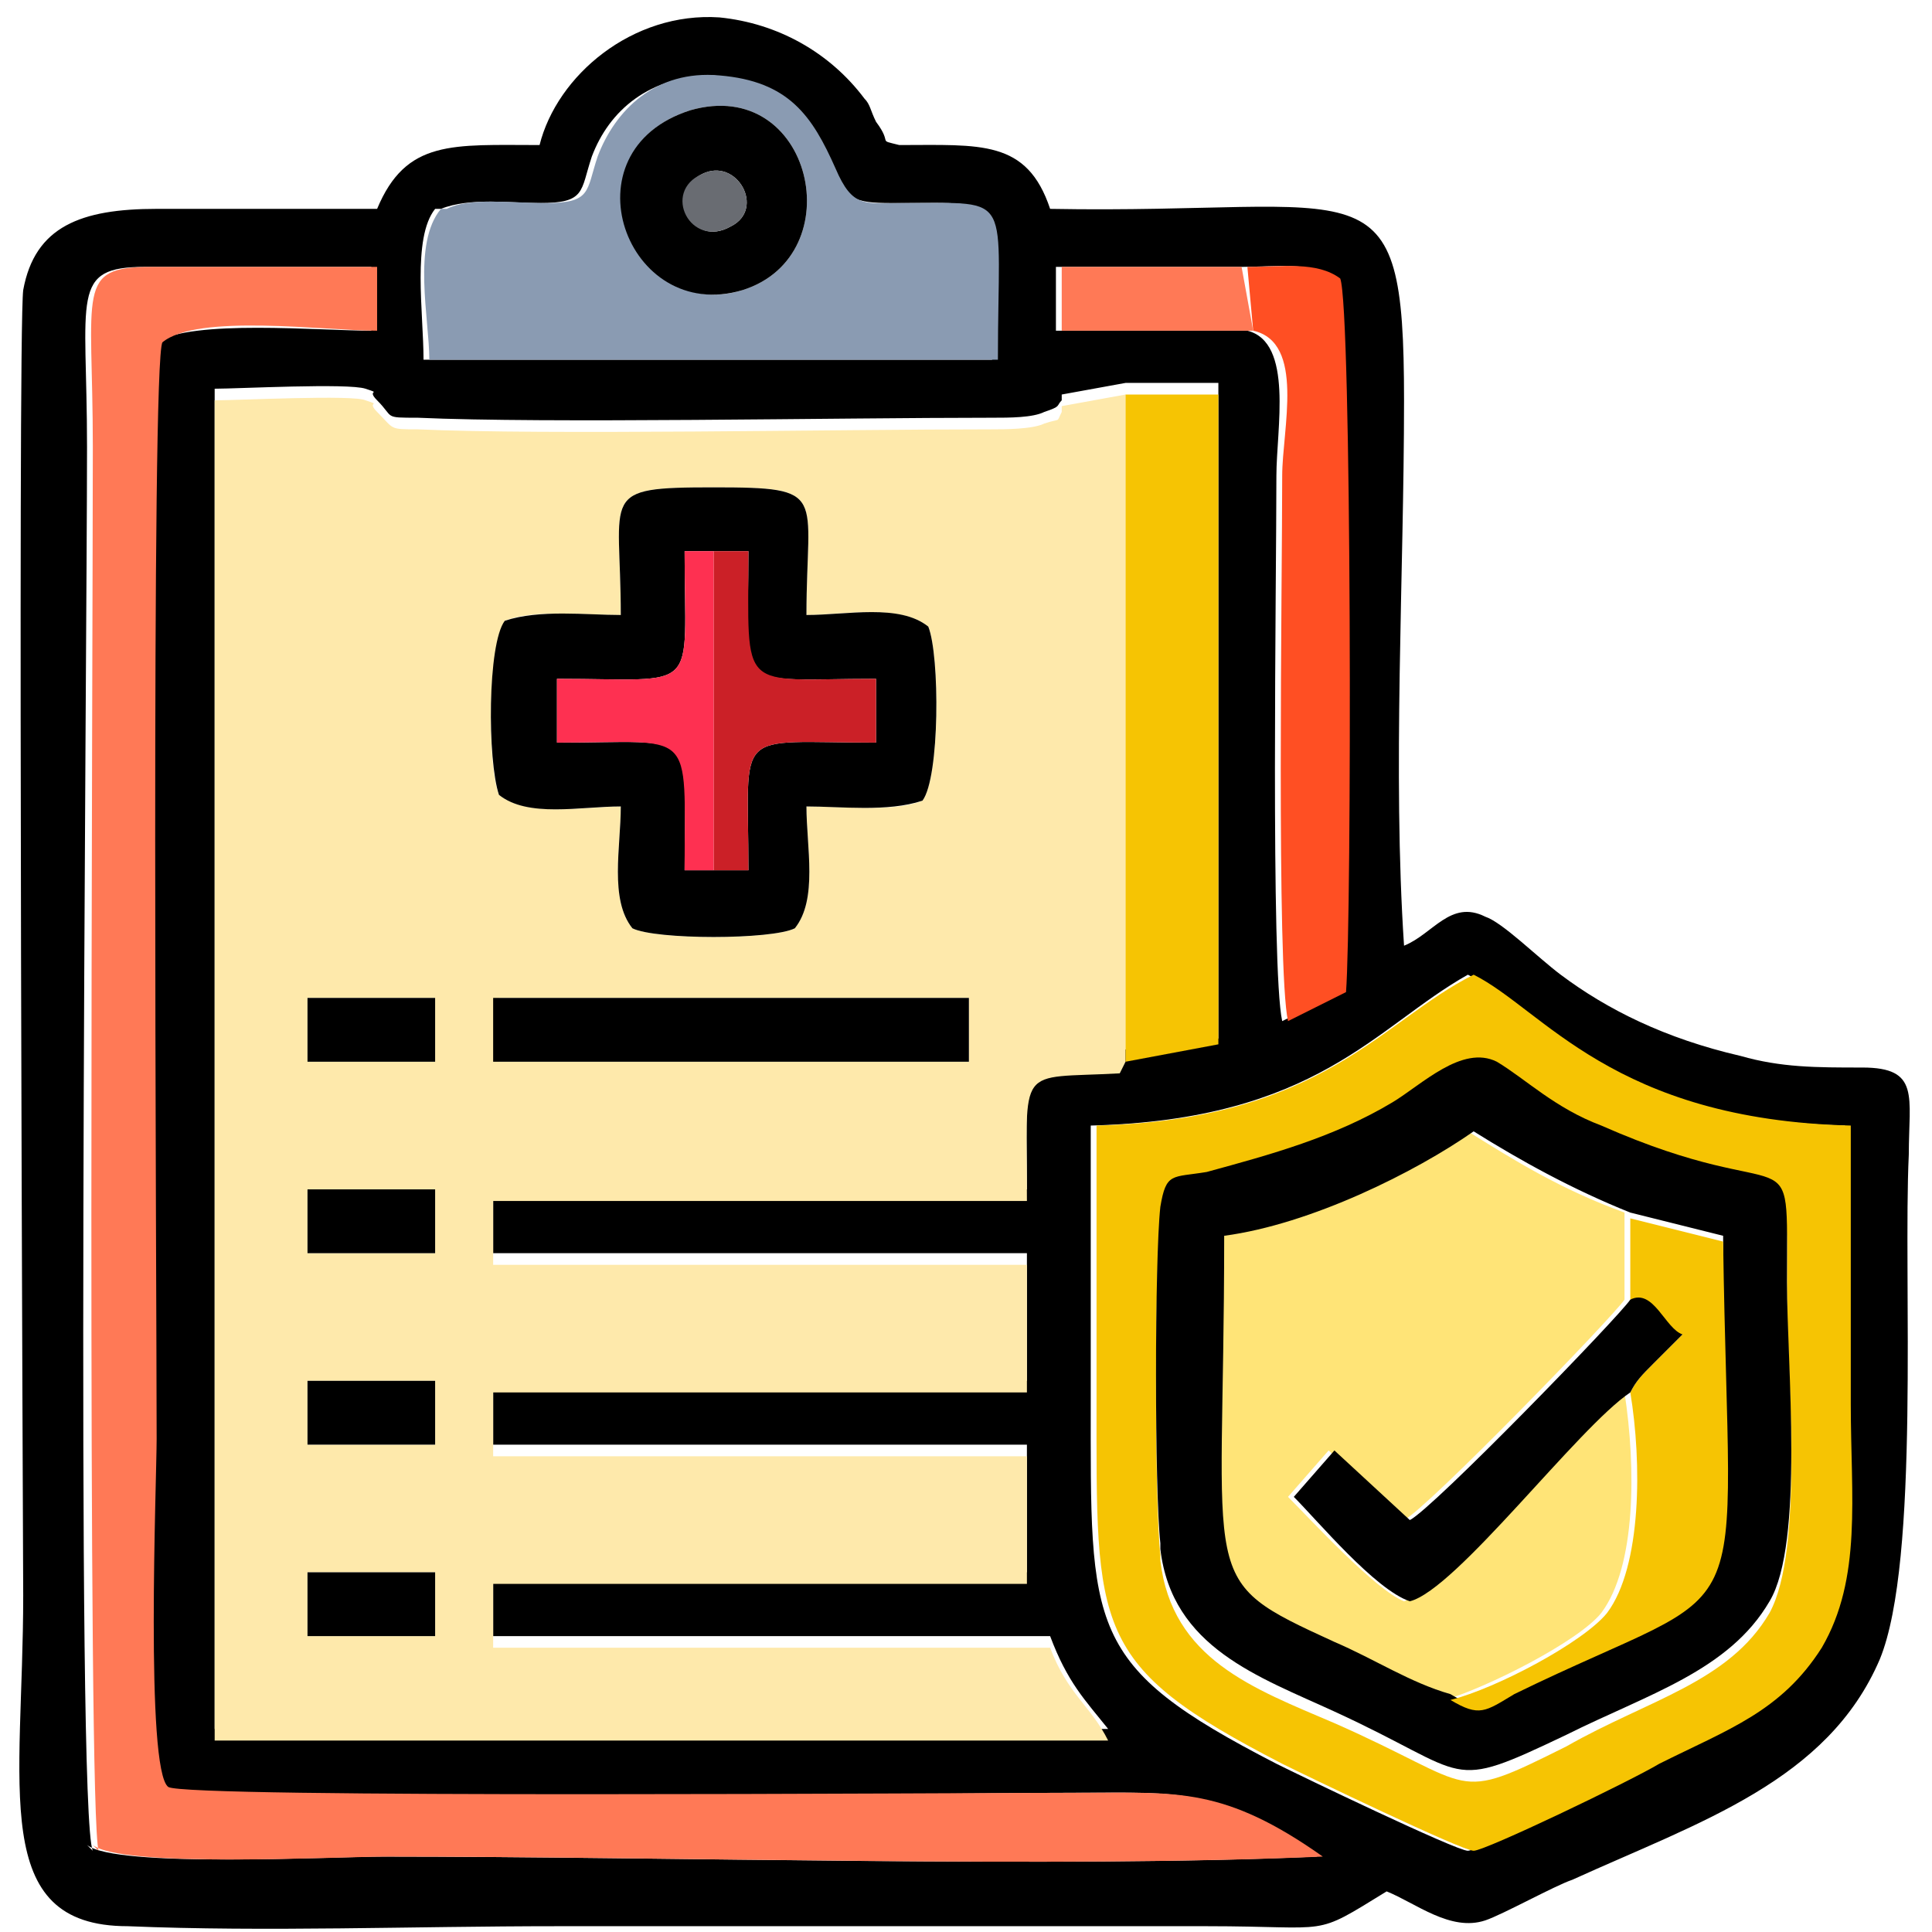 <?xml version="1.0" encoding="UTF-8"?>
<!DOCTYPE svg PUBLIC "-//W3C//DTD SVG 1.1//EN" "http://www.w3.org/Graphics/SVG/1.1/DTD/svg11.dtd">
<!-- Creator: CorelDRAW X5 -->
<svg xmlns="http://www.w3.org/2000/svg" xml:space="preserve" width="0.333in" height="0.333in" style="shape-rendering:geometricPrecision; text-rendering:geometricPrecision; image-rendering:optimizeQuality; fill-rule:evenodd; clip-rule:evenodd"
viewBox="0 0 333 333"
 xmlns:xlink="http://www.w3.org/1999/xlink">
 <defs>
  <style type="text/css">
   <![CDATA[
    .fil0 {fill:none}
    .fil1 {fill:black}
    .fil10 {fill:#696C72}
    .fil6 {fill:#8A9BB2}
    .fil8 {fill:#CB2027}
    .fil5 {fill:#F6C403}
    .fil9 {fill:#FE3051}
    .fil2 {fill:#FEE9AB}
    .fil7 {fill:#FF4F23}
    .fil3 {fill:#FF7956}
    .fil4 {fill:#FFE477}
   ]]>
  </style>
 </defs>
 <g id="Layer_x0020_1">
  <g id="_341217792">
   <rect class="fil0" width="333" height="333"/>
   <g>
    <path class="fil1" d="M188 194c39,-1 49,-17 65,-26 12,6 24,25 65,26 0,16 0,32 0,48 0,15 2,30 -5,42 -7,11 -16,14 -28,20 -5,2 -30,15 -32,15 -2,0 -29,-13 -33,-15 -33,-17 -32,-23 -32,-63 0,-16 0,-32 0,-47zm5 -11c-18,1 -16,-2 -16,22l-92 0 0 11 92 0 0 22 -92 0 0 11 92 0 0 22 -92 0 0 11 96 0c3,8 6,11 10,16l-154 0 0 -231c4,0 23,-1 26,0 3,1 0,0 2,2 3,3 1,3 7,3 22,1 72,0 99,0 3,0 7,0 9,-1 3,-1 2,-1 3,-2 0,0 0,0 0,-1l11 -2 16 0 0 113 -17 2zm-117 -147c5,-2 12,-1 17,-1 8,0 7,-2 9,-8 3,-8 10,-14 21,-14 11,1 16,7 20,16 3,6 5,6 12,6 19,0 16,-2 16,27l-98 0c0,-8 -2,-21 2,-26zm138 10c6,0 12,-1 16,2 2,5 2,110 1,123l-10 5c-2,-9 -1,-76 -1,-94 0,-8 3,-23 -5,-25l-33 0 0 -11 31 0zm-198 273c-3,-6 -1,-207 -1,-242 0,-26 -3,-31 10,-31 13,0 26,0 39,0l0 11c-9,0 -31,-2 -37,2 -3,3 -1,163 -1,189 0,8 -2,57 2,60 3,3 136,1 158,1 17,0 24,-1 41,11 -44,2 -112,0 -161,0 -9,0 -46,2 -51,-2zm223 7c5,2 11,7 17,5 3,-1 12,-6 15,-7 22,-10 44,-17 53,-38 7,-17 4,-66 5,-87 0,-10 2,-15 -8,-15 -8,0 -14,0 -21,-2 -13,-3 -23,-8 -31,-14 -4,-3 -10,-9 -13,-10 -6,-3 -9,3 -14,5 -2,-30 0,-64 0,-94 0,-42 -6,-32 -61,-33 -4,-12 -12,-11 -26,-11 -4,-1 -1,0 -4,-4 -1,-2 -1,-3 -2,-4 -6,-8 -15,-13 -25,-14 -15,-1 -28,10 -31,22 -15,0 -23,-1 -28,11 -13,0 -25,0 -38,0 -13,0 -21,3 -23,14 -1,8 0,221 0,225 0,33 -6,57 18,57 24,1 49,0 74,0l112 0c22,0 18,2 31,-6z"/>
    <path class="fil2" d="M53 271l22 0 0 11 -22 0 0 -11zm0 -33l22 0 0 11 -22 0 0 -11zm0 -33l22 0 0 11 -22 0 0 -11zm33 -33l81 0 0 11 -81 0 0 -11zm-33 0l22 0 0 11 -22 0 0 -11zm54 -66c0,-21 -4,-22 16,-22 20,0 16,1 16,22 6,0 16,-2 21,2 2,5 2,26 -1,30 -5,2 -13,1 -20,1 0,7 2,16 -2,21 -4,2 -24,2 -28,0 -4,-5 -2,-14 -2,-21 -6,0 -16,2 -21,-2 -2,-5 -2,-25 1,-30 5,-2 13,-1 20,-1zm87 77l0 -115 -11 2c0,0 0,0 0,1 -1,2 0,1 -3,2 -2,1 -7,1 -9,1 -27,0 -77,1 -99,0 -5,0 -4,0 -7,-3 -2,-2 1,-1 -2,-2 -2,-1 -22,0 -26,0l0 231 154 0c-3,-6 -7,-8 -10,-16l-96 0 0 -11 92 0 0 -22 -92 0 0 -11 92 0 0 -22 -92 0 0 -11 92 0c0,-24 -2,-21 16,-22z"/>
    <path class="fil3" d="M16 318c5,4 42,2 51,2 49,0 116,2 161,0 -17,-12 -25,-11 -41,-11 -22,0 -155,1 -158,-1 -4,-3 -2,-53 -2,-60 0,-26 -1,-186 1,-189 6,-5 28,-2 37,-2l0 -11c-13,0 -26,0 -39,0 -13,0 -10,4 -10,31 0,35 -1,236 1,242z"/>
    <path class="fil4" d="M249 293c7,-2 23,-10 27,-15 6,-8 6,-25 4,-38 -9,6 -30,33 -38,36 -5,-2 -16,-14 -20,-18l7 -8 13 12c4,-2 36,-35 38,-38l0 -15c-11,-4 -19,-9 -27,-14 -10,7 -28,16 -43,18 0,61 -5,59 19,70 7,3 13,7 20,9z"/>
    <path class="fil5" d="M200 268c-1,-9 -1,-49 0,-58 1,-6 2,-5 8,-6 11,-2 22,-6 32,-12 6,-3 12,-10 18,-7 6,3 11,8 18,11 34,15 32,0 32,27 0,14 3,44 -3,55 -7,12 -21,15 -35,23 -20,10 -15,7 -40,-4 -14,-6 -28,-11 -30,-28zm-11 -74c0,16 0,32 0,47 0,40 -1,46 32,63 4,2 31,15 33,15 2,0 27,-12 32,-15 12,-6 21,-9 28,-20 7,-12 5,-26 5,-42 0,-16 0,-32 0,-48 -41,-1 -53,-20 -65,-26 -16,8 -26,25 -65,26z"/>
    <path class="fil1" d="M281 209l16 4c0,71 7,57 -36,78 -6,3 -6,4 -11,1 -7,-2 -13,-6 -20,-9 -24,-11 -19,-9 -19,-70 15,-2 33,-11 43,-18 8,5 17,10 27,14zm-81 58c2,17 17,22 30,28 24,11 19,14 40,4 14,-7 28,-11 35,-23 6,-10 3,-41 3,-55 0,-27 2,-12 -32,-27 -8,-3 -13,-8 -18,-11 -6,-3 -13,4 -18,7 -10,6 -21,9 -32,12 -6,1 -7,0 -8,6 -1,9 -1,49 0,58z"/>
    <path class="fil1" d="M123 95l6 0c0,25 -3,22 22,22l0 11c-25,0 -22,-3 -22,22l-6 0 -5 0c0,-25 3,-22 -22,-22l0 -11c25,0 22,3 22,-22l5 0zm-16 11c-6,0 -14,-1 -20,1 -3,4 -3,24 -1,30 5,4 14,2 21,2 0,7 -2,16 2,21 4,2 24,2 28,0 4,-5 2,-14 2,-21 6,0 14,1 20,-1 3,-4 3,-25 1,-30 -5,-4 -14,-2 -21,-2 0,-21 4,-22 -16,-22 -20,0 -16,1 -16,22z"/>
    <path class="fil6" d="M119 19c21,-6 28,25 9,31 -19,6 -31,-24 -9,-31zm-43 17c-5,6 -2,19 -2,26l98 0c0,-29 3,-27 -16,-27 -7,0 -9,1 -12,-6 -4,-9 -8,-15 -20,-16 -11,-1 -18,6 -21,14 -2,6 -1,8 -9,8 -6,0 -13,-1 -17,1z"/>
    <polygon class="fil5" points="194,183 210,180 210,68 194,68 "/>
    <path class="fil7" d="M216 57c9,2 5,17 5,25 0,18 -1,85 1,94l10 -5c1,-13 1,-118 -1,-123 -4,-3 -10,-2 -16,-2l1 11z"/>
    <path class="fil5" d="M281 224c3,-1 5,6 9,6 -2,2 -3,3 -5,5 -2,2 -3,3 -4,5 2,12 2,30 -4,38 -4,5 -19,13 -27,15 5,3 6,2 11,-1 43,-21 37,-7 36,-78l-16 -4 0 15z"/>
    <polygon class="fil1" points="85,183 167,183 167,172 85,172 "/>
    <path class="fil1" d="M281 224c-2,3 -34,36 -38,38l-13 -12 -7 8c4,4 14,16 20,18 8,-2 29,-30 38,-36 1,-2 2,-3 4,-5 2,-2 3,-3 5,-5 -3,-1 -5,-8 -9,-6z"/>
    <path class="fil1" d="M121 30c6,-3 11,6 5,9 -7,4 -11,-6 -5,-9zm-2 -11c-22,7 -11,37 9,31 19,-6 12,-37 -9,-31z"/>
    <path class="fil8" d="M123 150l6 0c0,-25 -3,-22 22,-22l0 -11c-24,0 -22,3 -22,-22l-6 0 0 55z"/>
    <path class="fil9" d="M123 150l0 -55 -5 0c0,25 3,22 -22,22l0 11c24,0 22,-3 22,22l5 0z"/>
    <polygon class="fil3" points="216,57 214,46 183,46 183,57 "/>
    <polygon class="fil1" points="53,183 75,183 75,172 53,172 "/>
    <polygon class="fil1" points="53,249 75,249 75,238 53,238 "/>
    <polygon class="fil1" points="53,282 75,282 75,271 53,271 "/>
    <polygon class="fil1" points="53,216 75,216 75,205 53,205 "/>
    <path class="fil10" d="M121 30c-7,3 -2,13 5,9 6,-3 1,-12 -5,-9z"/>
   </g>
  </g>
 </g>
</svg>
